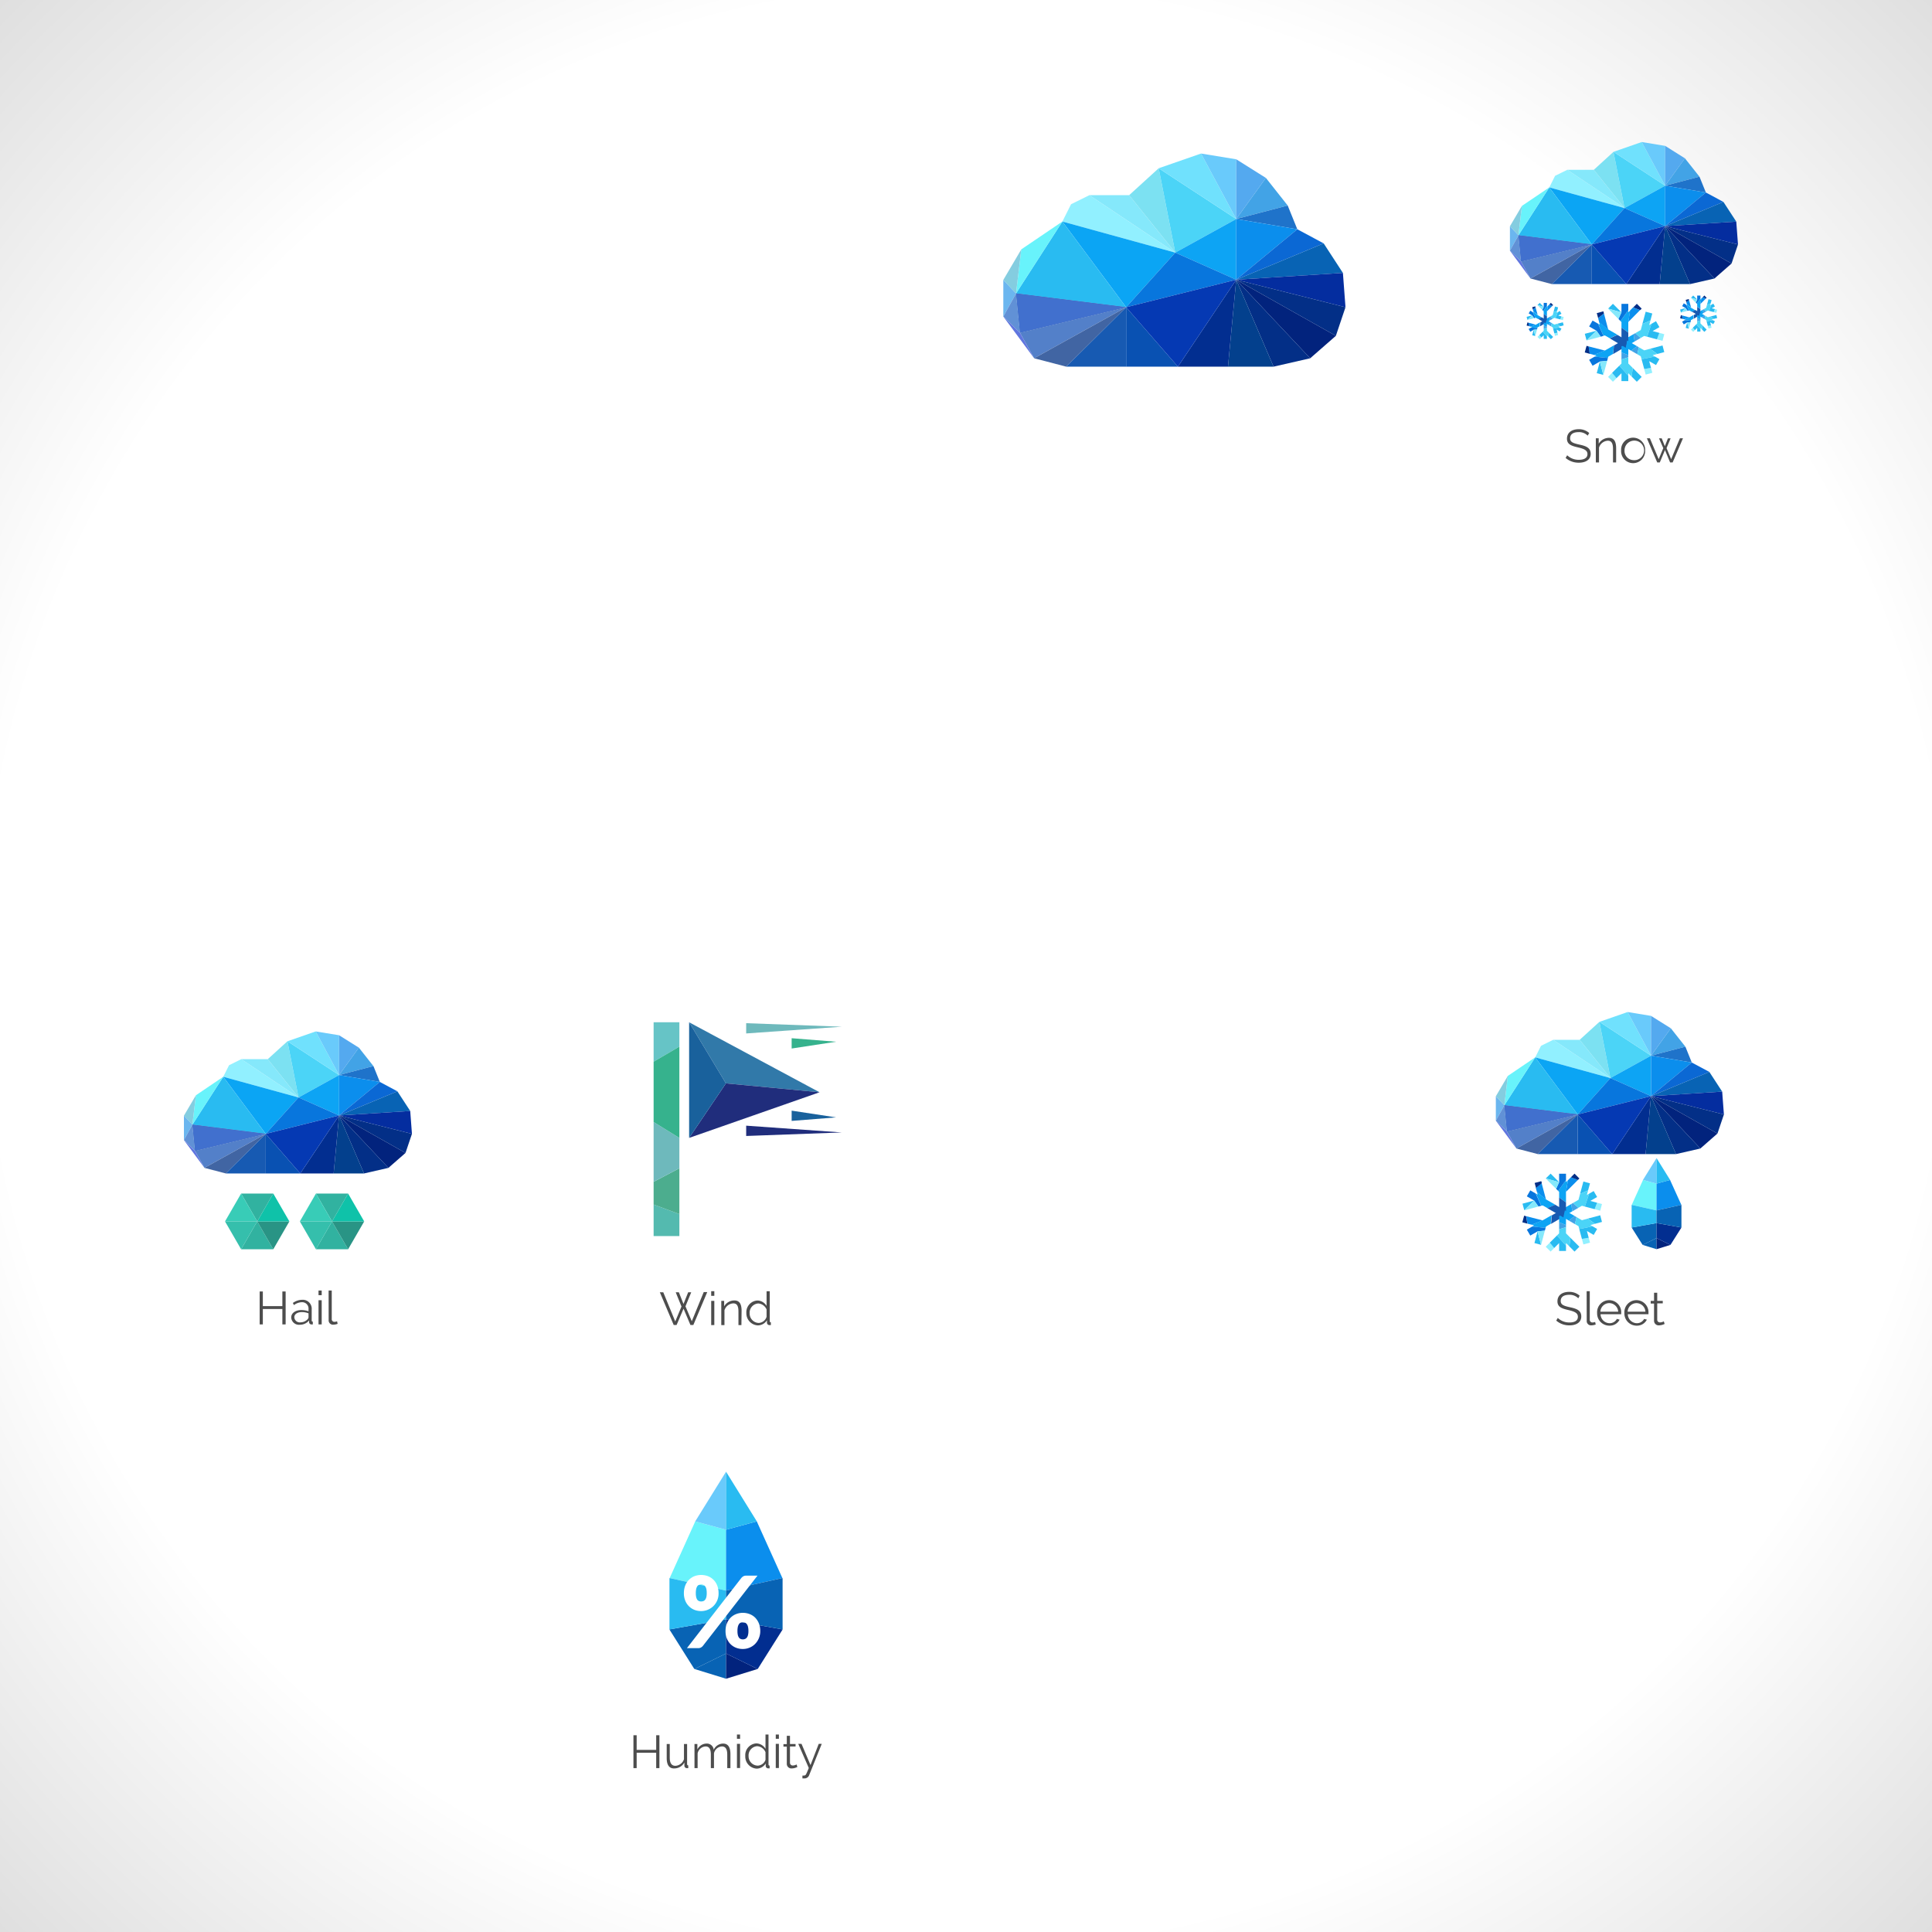 <svg id="Layer_1" data-name="Layer 1" xmlns="http://www.w3.org/2000/svg" xmlns:xlink="http://www.w3.org/1999/xlink" viewBox="0 0 450 450"><rect x="0" y="0" width="450" height="450" fill="#333333" stroke="none"/><defs><style>.cls-1{fill:url(#radial-gradient);}.cls-2{fill:#91f0ff;}.cls-3{fill:#0ba5f4;}.cls-4{fill:#29bbf1;}.cls-5{fill:#68f3fb;}.cls-6{fill:#84cde0;}.cls-7{fill:#6bb6ef;}.cls-8{fill:#2145a2;}.cls-9{fill:#4170ce;}.cls-10{fill:#5380c9;}.cls-11{fill:#4165a3;}.cls-12{fill:#175ab2;}.cls-13{fill:#0951b2;}.cls-14{fill:#6191d6;}.cls-15{fill:#6076df;}.cls-16{fill:#85e8fb;}.cls-17{fill:#7ce1f2;}.cls-18{fill:#4bd4f7;}.cls-19{fill:#70e1fd;}.cls-20{fill:#69cafb;}.cls-21{fill:#54a9ef;}.cls-22{fill:#42a3e6;}.cls-23{fill:#1f73ca;}.cls-24{fill:#0da4f4;}.cls-25{fill:#0b8eed;}.cls-26{fill:#0b68d4;}.cls-27{fill:#0863b4;}.cls-28{fill:#042d9f;}.cls-29{fill:#032f87;}.cls-30{fill:#02237d;}.cls-31{fill:#03408d;}.cls-32{fill:#022e90;}.cls-33{fill:#0876dd;}.cls-34{fill:#0539b3;}.cls-35{fill:#4d4d4d;}.cls-36{fill:#fff;}.cls-37{fill:#54baaf;}.cls-38{fill:#4cad8e;}.cls-39{fill:#66c4c6;}.cls-40{fill:#6eb9bc;}.cls-41{fill:#36b28d;}.cls-42{fill:#3179a9;}.cls-43{fill:#202d7c;}.cls-44{fill:#19619c;}.cls-45{fill:#31b2a0;}.cls-46{fill:#299485;}.cls-47{fill:#0fc2a9;}.cls-48{fill:#38ccb7;}.cls-49{fill:#35bfac;}</style><radialGradient id="radial-gradient" cx="225" cy="225" r="321" gradientUnits="userSpaceOnUse"><stop offset="0.71" stop-color="#fff"/><stop offset="1" stop-color="#dedede"/></radialGradient></defs><rect class="cls-1" width="450" height="450"/><polygon class="cls-2" points="247.45 51.6 249.47 47.57 253.74 45.46 273.74 58.84 247.45 51.6"/><polygon class="cls-3" points="247.45 51.6 262.3 71.56 273.74 58.84 247.45 51.6"/><polygon class="cls-4" points="247.45 51.6 262.3 71.56 236.65 68.35 247.45 51.6"/><polygon class="cls-5" points="247.45 51.6 237.88 58.08 236.65 68.35 247.45 51.6"/><polygon class="cls-6" points="233.69 65.2 237.88 58.08 236.65 68.35 233.69 65.2"/><polygon class="cls-7" points="233.69 65.2 233.69 73.73 236.65 68.35 233.69 65.2"/><polygon class="cls-8" points="237.57 77.51 262.3 71.56 236.65 68.35 237.57 77.51"/><polygon class="cls-9" points="237.57 77.51 262.3 71.56 236.65 68.35 237.57 77.51"/><polygon class="cls-10" points="237.57 77.51 262.3 71.56 240.87 83.45 237.57 77.51"/><polygon class="cls-11" points="248.34 85.4 262.3 71.56 240.87 83.45 248.34 85.4"/><polygon class="cls-12" points="248.34 85.4 262.3 71.56 262.3 85.4 248.34 85.4"/><polygon class="cls-13" points="274.36 85.4 262.3 71.56 262.3 85.4 274.36 85.4"/><polygon class="cls-14" points="237.57 77.51 233.69 73.73 236.65 68.35 237.57 77.51"/><polygon class="cls-15" points="237.57 77.51 233.69 73.73 240.87 83.45 237.57 77.51"/><polygon class="cls-16" points="263 45.46 253.74 45.46 273.74 58.84 263 45.46"/><polygon class="cls-17" points="263 45.46 269.88 39.19 273.74 58.84 263 45.46"/><polygon class="cls-18" points="287.94 51.01 269.88 39.19 273.74 58.84 287.94 51.01"/><polygon class="cls-19" points="287.94 51.01 269.88 39.19 279.75 35.76 287.94 51.01"/><polygon class="cls-20" points="287.94 51.01 287.94 37.1 279.75 35.76 287.94 51.01"/><polygon class="cls-21" points="287.94 51.01 287.94 37.1 294.85 41.44 287.94 51.01"/><polygon class="cls-22" points="287.94 51.01 299.93 47.87 294.85 41.44 287.94 51.01"/><polygon class="cls-23" points="287.94 51.01 299.93 47.87 302.17 53.4 287.94 51.01"/><polygon class="cls-24" points="287.94 51.01 287.94 65.15 273.74 58.84 287.94 51.01"/><polygon class="cls-25" points="287.94 51.01 287.94 65.15 302.17 53.4 287.94 51.01"/><polygon class="cls-26" points="308.31 56.69 287.94 65.15 302.17 53.4 308.31 56.69"/><polygon class="cls-27" points="308.31 56.69 287.94 65.15 312.79 63.57 308.31 56.69"/><polygon class="cls-28" points="313.39 71.56 287.94 65.15 312.79 63.57 313.39 71.56"/><polygon class="cls-29" points="313.39 71.56 287.94 65.15 311.15 78.22 313.39 71.56"/><polygon class="cls-30" points="305.17 83.45 287.94 65.15 311.15 78.22 305.17 83.45"/><polygon class="cls-29" points="305.17 83.45 287.94 65.15 296.64 85.4 305.17 83.45"/><polygon class="cls-31" points="286.02 85.4 287.94 65.15 296.64 85.4 286.02 85.4"/><polygon class="cls-32" points="286.02 85.4 287.94 65.15 274.36 85.4 286.02 85.4"/><polygon class="cls-33" points="262.3 71.56 287.94 65.15 273.74 58.84 262.3 71.56"/><polygon class="cls-34" points="262.3 71.56 287.94 65.15 274.36 85.4 262.3 71.56"/><polygon class="cls-2" points="360.86 43.65 362.21 40.95 365.06 39.55 378.38 48.47 360.86 43.65"/><polygon class="cls-3" points="360.86 43.65 370.76 56.94 378.38 48.47 360.86 43.65"/><polygon class="cls-4" points="360.86 43.65 370.76 56.94 353.67 54.81 360.86 43.65"/><polygon class="cls-5" points="360.86 43.65 354.48 47.96 353.67 54.81 360.86 43.65"/><polygon class="cls-6" points="351.69 52.7 354.48 47.96 353.67 54.81 351.69 52.7"/><polygon class="cls-7" points="351.69 52.7 351.69 58.39 353.67 54.81 351.69 52.7"/><polygon class="cls-8" points="354.28 60.91 370.76 56.94 353.67 54.81 354.28 60.91"/><polygon class="cls-9" points="354.28 60.91 370.76 56.94 353.67 54.81 354.28 60.91"/><polygon class="cls-10" points="354.28 60.91 370.76 56.94 356.48 64.87 354.28 60.91"/><polygon class="cls-11" points="361.46 66.17 370.76 56.94 356.48 64.87 361.46 66.17"/><polygon class="cls-12" points="361.46 66.17 370.76 56.94 370.76 66.17 361.46 66.17"/><polygon class="cls-13" points="378.8 66.17 370.76 56.94 370.76 66.17 378.8 66.17"/><polygon class="cls-14" points="354.28 60.91 351.69 58.39 353.67 54.81 354.28 60.91"/><polygon class="cls-15" points="354.28 60.91 351.69 58.39 356.48 64.87 354.28 60.91"/><polygon class="cls-16" points="371.23 39.55 365.06 39.55 378.38 48.47 371.23 39.55"/><polygon class="cls-17" points="371.23 39.55 375.81 35.37 378.38 48.47 371.23 39.55"/><polygon class="cls-18" points="387.85 43.25 375.81 35.37 378.38 48.47 387.85 43.25"/><polygon class="cls-19" points="387.85 43.25 375.81 35.37 382.39 33.08 387.85 43.25"/><polygon class="cls-20" points="387.85 43.25 387.85 33.98 382.39 33.08 387.85 43.25"/><polygon class="cls-21" points="387.85 43.25 387.85 33.98 392.45 36.87 387.85 43.25"/><polygon class="cls-22" points="387.85 43.25 395.84 41.15 392.45 36.87 387.85 43.25"/><polygon class="cls-23" points="387.85 43.25 395.84 41.15 397.33 44.84 387.85 43.25"/><polygon class="cls-24" points="387.85 43.25 387.85 52.67 378.38 48.47 387.85 43.25"/><polygon class="cls-25" points="387.85 43.25 387.85 52.67 397.33 44.84 387.85 43.25"/><polygon class="cls-26" points="401.42 47.03 387.85 52.67 397.33 44.84 401.42 47.03"/><polygon class="cls-27" points="401.42 47.03 387.85 52.67 404.41 51.62 401.42 47.03"/><polygon class="cls-28" points="404.81 56.94 387.85 52.67 404.41 51.62 404.81 56.94"/><polygon class="cls-29" points="404.81 56.94 387.85 52.67 403.31 61.38 404.81 56.94"/><polygon class="cls-30" points="399.33 64.87 387.85 52.67 403.31 61.38 399.33 64.87"/><polygon class="cls-29" points="399.33 64.87 387.85 52.67 393.65 66.17 399.33 64.87"/><polygon class="cls-31" points="386.57 66.17 387.85 52.67 393.65 66.17 386.57 66.17"/><polygon class="cls-32" points="386.57 66.17 387.85 52.67 378.8 66.17 386.57 66.17"/><polygon class="cls-33" points="370.76 56.94 387.85 52.67 378.38 48.47 370.76 56.94"/><polygon class="cls-34" points="370.76 56.94 387.85 52.67 378.8 66.17 370.76 56.94"/><polygon class="cls-22" points="382.14 78.72 380.91 77.59 380.48 77.83 380.73 79.54 382.14 78.72"/><polygon class="cls-4" points="384.85 73.02 383.31 72.6 382.54 75.47 384.41 74.66 384.85 73.02"/><polygon class="cls-2" points="387.23 79.39 387.64 77.84 386.5 77.54 385.93 79.04 387.23 79.39"/><polygon class="cls-18" points="382.97 78.25 383.65 78.43 384.65 75.43 384.13 75.73 384.41 74.66 382.54 75.47 382.17 76.86 380.91 77.59 382.14 78.72 382.97 78.25"/><polygon class="cls-4" points="385.93 79.04 386.5 77.54 384.93 77.11 386.51 76.2 385.71 74.81 384.65 75.43 383.65 78.43 385.93 79.04"/><polygon class="cls-24" points="380.73 79.54 380.48 77.83 378.15 79.18 379.46 80.27 380.73 79.54"/><path class="cls-25" d="M370,80.68c.11.59.2,1.24.27,1.73l1,.25,2.57-1Z"/><path class="cls-29" d="M369.54,80.55l-.42,1.54,1.16.32c-.07-.49-.16-1.14-.27-1.73Z"/><path class="cls-24" d="M371.23,82.66l.61.16-.44.25,3.11.33.09-.32,1.13-.66c0-.54.13-1.25.2-2l-2.13,1.23Z"/><path class="cls-12" d="M379.46,80.27l-1.31-1.09-2.22,1.28c-.07.71-.15,1.42-.2,2Z"/><polygon class="cls-4" points="371.91 86.92 373.44 87.33 372.64 84.21 371.91 86.92"/><polygon class="cls-33" points="370.14 83.81 370.94 85.19 372.64 84.21 374.34 84.04 374.51 83.39 371.4 83.08 370.14 83.81"/><polygon class="cls-16" points="373.44 87.33 373.46 87.34 374.34 84.04 372.64 84.21 373.44 87.33"/><polygon class="cls-22" points="377.67 83.72 379.26 83.21 379.26 82.72 377.67 82.08 377.67 83.72"/><polygon class="cls-4" points="381.25 88.92 382.38 87.79 380.29 85.69 380.05 87.72 381.25 88.92"/><polygon class="cls-2" points="374.55 87.79 375.68 88.92 376.51 88.08 375.49 86.84 374.55 87.79"/><polygon class="cls-18" points="377.67 84.67 377.17 85.17 379.26 87.54 379.26 86.93 380.05 87.72 380.29 85.69 379.26 84.67 379.26 83.21 377.67 83.72 377.67 84.67"/><polygon class="cls-4" points="375.49 86.84 376.51 88.08 377.67 86.93 377.67 88.76 379.26 88.76 379.26 87.54 377.17 85.17 375.49 86.84"/><polygon class="cls-24" points="377.67 82.08 379.26 82.72 379.26 80.03 377.67 80.62 377.67 82.08"/><path class="cls-25" d="M382,72.23c-.57-.2-1.18-.44-1.64-.62l-.69.69L379.26,75Z"/><path class="cls-29" d="M382.38,71.89l-1.13-1.13-.85.85c.46.18,1.07.42,1.64.62Z"/><path class="cls-24" d="M379.71,72.3l-.45.45v-.51l-1.83,2.53.24.24v1.31l1.59,1.14V75Z"/><path class="cls-12" d="M377.67,80.62l1.59-.59V77.46l-1.59-1.14Z"/><polygon class="cls-4" points="375.68 70.76 374.56 71.88 377.67 72.75 375.68 70.76"/><polygon class="cls-33" points="379.26 70.78 377.67 70.78 377.67 72.75 376.96 74.3 377.43 74.77 379.26 72.24 379.26 70.78"/><polygon class="cls-16" points="374.56 71.88 374.55 71.89 376.96 74.3 377.67 72.75 374.56 71.88"/><polygon class="cls-22" points="381.35 82.51 381.71 80.88 381.29 80.63 379.93 81.69 381.35 82.51"/><polygon class="cls-4" points="387.64 82.01 387.23 80.46 384.37 81.23 386 82.45 387.64 82.01"/><polygon class="cls-2" points="383.31 87.25 384.86 86.83 384.55 85.69 382.97 85.95 383.31 87.25"/><polygon class="cls-18" points="382.17 82.99 382.35 83.67 385.45 83.04 384.93 82.73 386 82.45 384.37 81.23 382.97 81.6 381.71 80.88 381.35 82.51 382.17 82.99"/><polygon class="cls-4" points="382.97 85.95 384.55 85.69 384.13 84.12 385.72 85.03 386.51 83.65 385.45 83.04 382.35 83.67 382.97 85.95"/><polygon class="cls-24" points="379.93 81.69 381.29 80.63 378.95 79.28 378.67 80.96 379.93 81.69"/><path class="cls-25" d="M373.59,73l-1.36,1.09.25,1,2.12,1.74Z"/><path class="cls-29" d="M373.46,72.51l-1.54.42.31,1.15L373.59,73Z"/><path class="cls-24" d="M372.48,75l.16.61-.43-.25,1.27,2.85.32-.08,1.14.65,1.79-.81-2.13-1.23Z"/><path class="cls-12" d="M378.67,81l.28-1.68L376.73,78l-1.79.81Z"/><polygon class="cls-4" points="369.13 77.75 369.54 79.28 371.84 77.03 369.13 77.75"/><polygon class="cls-33" points="370.94 74.66 370.14 76.04 371.84 77.03 372.84 78.42 373.48 78.24 372.21 75.39 370.94 74.66"/><polygon class="cls-16" points="369.54 79.28 369.54 79.3 372.84 78.42 371.84 77.03 369.54 79.28"/><polygon class="cls-22" points="397.4 72.55 396.82 72.02 396.62 72.13 396.74 72.93 397.4 72.55"/><polygon class="cls-4" points="398.66 69.89 397.94 69.69 397.58 71.03 398.45 70.65 398.66 69.89"/><polygon class="cls-2" points="399.77 72.86 399.96 72.14 399.43 71.99 399.16 72.69 399.77 72.86"/><polygon class="cls-18" points="397.78 72.33 398.1 72.41 398.57 71.01 398.32 71.15 398.45 70.65 397.58 71.03 397.41 71.68 396.82 72.02 397.4 72.55 397.78 72.33"/><polygon class="cls-4" points="399.16 72.69 399.43 71.99 398.69 71.8 399.43 71.37 399.06 70.72 398.57 71.01 398.1 72.41 399.16 72.69"/><polygon class="cls-24" points="396.74 72.93 396.62 72.13 395.54 72.76 396.15 73.27 396.74 72.93"/><path class="cls-25" d="M391.74,73.46c.05.28.1.58.13.8l.44.12,1.2-.45Z"/><path class="cls-29" d="M391.52,73.4l-.19.72.54.14c0-.22-.08-.52-.13-.8Z"/><path class="cls-24" d="M392.31,74.38l.29.08-.21.12,1.45.14,0-.14.53-.31c0-.25.06-.58.09-.91l-1,.57Z"/><path class="cls-12" d="M396.15,73.27l-.61-.51-1,.6c0,.33-.07.66-.09.91Z"/><polygon class="cls-4" points="392.63 76.37 393.34 76.56 392.97 75.1 392.63 76.37"/><polygon class="cls-33" points="391.8 74.92 392.18 75.56 392.97 75.1 393.76 75.03 393.84 74.72 392.39 74.58 391.8 74.92"/><polygon class="cls-16" points="393.34 76.56 393.35 76.56 393.76 75.03 392.97 75.1 393.34 76.56"/><polygon class="cls-22" points="395.31 74.87 396.06 74.64 396.06 74.41 395.31 74.11 395.31 74.87"/><polygon class="cls-4" points="396.98 77.3 397.51 76.77 396.53 75.79 396.42 76.74 396.98 77.3"/><polygon class="cls-2" points="393.86 76.77 394.38 77.3 394.77 76.91 394.3 76.33 393.86 76.77"/><polygon class="cls-18" points="395.31 75.32 395.08 75.55 396.06 76.66 396.06 76.37 396.42 76.74 396.53 75.79 396.06 75.32 396.06 74.64 395.31 74.87 395.31 75.32"/><polygon class="cls-4" points="394.3 76.33 394.77 76.91 395.31 76.37 395.31 77.23 396.06 77.23 396.06 76.66 395.08 75.55 394.3 76.33"/><polygon class="cls-24" points="395.31 74.11 396.06 74.41 396.06 73.15 395.31 73.43 395.31 74.11"/><path class="cls-25" d="M397.35,69.52c-.27-.09-.55-.21-.76-.29l-.33.32-.21,1.26Z"/><path class="cls-29" d="M397.51,69.36l-.53-.53-.39.4c.21.08.49.2.76.29Z"/><path class="cls-24" d="M396.26,69.55l-.21.21v-.23l-.85,1.18.11.1v.61l.74.54V70.81Z"/><path class="cls-12" d="M395.31,73.43l.74-.28V72l-.74-.54Z"/><polygon class="cls-4" points="394.38 68.83 393.86 69.36 395.31 69.76 394.38 68.83"/><polygon class="cls-33" points="396.06 68.84 395.31 68.84 395.31 69.76 394.98 70.49 395.2 70.71 396.06 69.53 396.06 68.84"/><polygon class="cls-16" points="393.86 69.36 393.86 69.36 394.98 70.49 395.31 69.76 393.86 69.36"/><polygon class="cls-22" points="397.02 74.31 397.19 73.55 397 73.44 396.37 73.93 397.02 74.31"/><polygon class="cls-4" points="399.96 74.08 399.77 73.36 398.43 73.72 399.19 74.28 399.96 74.08"/><polygon class="cls-2" points="397.94 76.52 398.66 76.33 398.52 75.79 397.78 75.92 397.94 76.52"/><polygon class="cls-18" points="397.41 74.53 397.5 74.85 398.94 74.56 398.69 74.42 399.19 74.28 398.43 73.72 397.78 73.89 397.19 73.55 397.02 74.31 397.41 74.53"/><polygon class="cls-4" points="397.78 75.92 398.52 75.79 398.32 75.06 399.06 75.49 399.44 74.84 398.94 74.56 397.5 74.85 397.78 75.92"/><polygon class="cls-24" points="396.37 73.93 397 73.44 395.91 72.81 395.78 73.59 396.37 73.93"/><path class="cls-25" d="M393.41,69.87l-.63.52.11.44,1,.81Z"/><path class="cls-29" d="M393.35,69.65l-.72.19.15.55.63-.52Z"/><path class="cls-24" d="M392.89,70.83l.08.28-.2-.12.59,1.33.15,0,.53.31.83-.38-1-.57Z"/><path class="cls-12" d="M395.78,73.59l.13-.78-1-.6-.83.38Z"/><polygon class="cls-4" points="391.33 72.1 391.52 72.81 392.6 71.76 391.33 72.1"/><polygon class="cls-33" points="392.18 70.65 391.81 71.3 392.6 71.76 393.06 72.4 393.36 72.32 392.77 70.99 392.18 70.65"/><polygon class="cls-16" points="391.52 72.81 391.52 72.81 393.06 72.4 392.6 71.76 391.52 72.81"/><polygon class="cls-22" points="361.65 74.25 361.07 73.72 360.88 73.84 360.99 74.63 361.65 74.25"/><polygon class="cls-4" points="362.91 71.59 362.19 71.4 361.83 72.73 362.71 72.36 362.91 71.59"/><polygon class="cls-2" points="364.02 74.56 364.21 73.84 363.68 73.7 363.42 74.4 364.02 74.56"/><polygon class="cls-18" points="362.03 74.03 362.35 74.12 362.82 72.72 362.57 72.86 362.71 72.36 361.83 72.73 361.66 73.39 361.07 73.72 361.65 74.25 362.03 74.03"/><polygon class="cls-4" points="363.42 74.4 363.68 73.7 362.94 73.5 363.69 73.08 363.31 72.43 362.82 72.72 362.35 74.12 363.42 74.4"/><polygon class="cls-24" points="360.99 74.63 360.88 73.84 359.79 74.47 360.4 74.97 360.99 74.63"/><path class="cls-25" d="M356,75.16c0,.28.09.59.12.81l.44.12,1.2-.45Z"/><path class="cls-29" d="M355.77,75.1l-.19.72.54.15c0-.22-.08-.53-.12-.81Z"/><path class="cls-24" d="M356.56,76.09l.29.07-.21.12,1.45.15,0-.15.53-.3c0-.26.06-.59.09-.92l-1,.58Z"/><path class="cls-12" d="M360.4,75l-.61-.5-1,.59c0,.33-.06.66-.09.92Z"/><polygon class="cls-4" points="356.88 78.08 357.59 78.27 357.22 76.81 356.88 78.08"/><polygon class="cls-33" points="356.05 76.62 356.43 77.27 357.22 76.81 358.01 76.73 358.09 76.43 356.64 76.28 356.05 76.62"/><polygon class="cls-16" points="357.59 78.27 357.6 78.27 358.01 76.73 357.22 76.81 357.59 78.27"/><polygon class="cls-22" points="359.56 76.58 360.31 76.35 360.31 76.12 359.56 75.82 359.56 76.58"/><polygon class="cls-4" points="361.23 79 361.76 78.48 360.78 77.5 360.67 78.44 361.23 79"/><polygon class="cls-2" points="358.11 78.48 358.63 79 359.02 78.61 358.55 78.04 358.11 78.48"/><polygon class="cls-18" points="359.56 77.03 359.33 77.26 360.31 78.36 360.31 78.08 360.67 78.44 360.78 77.5 360.31 77.03 360.31 76.35 359.56 76.58 359.56 77.03"/><polygon class="cls-4" points="358.55 78.04 359.02 78.61 359.56 78.08 359.56 78.93 360.31 78.93 360.31 78.36 359.33 77.26 358.55 78.04"/><polygon class="cls-24" points="359.56 75.82 360.31 76.12 360.31 74.86 359.56 75.14 359.56 75.82"/><path class="cls-25" d="M361.6,71.23l-.76-.29-.32.32-.21,1.26Z"/><path class="cls-29" d="M361.76,71.07l-.53-.53-.39.4.76.29Z"/><path class="cls-24" d="M360.52,71.26l-.21.21v-.24l-.86,1.18.11.11v.61l.75.54V72.52Z"/><path class="cls-12" d="M359.56,75.14l.75-.28V73.67l-.75-.54Z"/><polygon class="cls-4" points="358.63 70.54 358.11 71.06 359.56 71.47 358.63 70.54"/><polygon class="cls-33" points="360.31 70.55 359.56 70.55 359.56 71.47 359.23 72.19 359.45 72.41 360.31 71.23 360.31 70.55"/><polygon class="cls-16" points="358.11 71.06 358.11 71.07 359.23 72.19 359.56 71.47 358.11 71.06"/><polygon class="cls-22" points="361.28 76.02 361.45 75.26 361.25 75.14 360.62 75.64 361.28 76.02"/><polygon class="cls-4" points="364.21 75.78 364.02 75.06 362.69 75.42 363.45 75.99 364.21 75.78"/><polygon class="cls-2" points="362.19 78.23 362.91 78.03 362.77 77.5 362.03 77.62 362.19 78.23"/><polygon class="cls-18" points="361.66 76.24 361.75 76.56 363.19 76.26 362.95 76.12 363.45 75.99 362.69 75.42 362.03 75.6 361.45 75.26 361.28 76.02 361.66 76.24"/><polygon class="cls-4" points="362.03 77.62 362.77 77.5 362.57 76.77 363.31 77.19 363.69 76.55 363.19 76.26 361.75 76.56 362.03 77.62"/><polygon class="cls-24" points="360.62 75.64 361.25 75.14 360.16 74.51 360.03 75.3 360.62 75.64"/><path class="cls-25" d="M357.66,71.58l-.63.51.12.44,1,.81Z"/><path class="cls-29" d="M357.6,71.36l-.72.19.15.54.63-.51Z"/><path class="cls-24" d="M357.15,72.53l.07.29-.2-.12.59,1.33.15,0,.53.3.83-.37-1-.58Z"/><path class="cls-12" d="M360,75.3l.13-.79-1-.59-.83.37Z"/><polygon class="cls-4" points="355.58 73.8 355.77 74.52 356.85 73.46 355.58 73.8"/><polygon class="cls-33" points="356.43 72.36 356.06 73 356.85 73.46 357.31 74.11 357.61 74.03 357.02 72.7 356.43 72.36"/><polygon class="cls-16" points="355.77 74.52 355.77 74.52 357.31 74.11 356.85 73.46 355.77 74.52"/><path class="cls-35" d="M369.8,101.47a2.81,2.81,0,0,0-2.09-.82c-1.36,0-2,.55-2,1.43s.66,1.14,2.14,1.47c1.63.34,2.65.78,2.65,2.15s-1.16,2.07-2.76,2.07a4.59,4.59,0,0,1-3.08-1.11l.37-.62a3.82,3.82,0,0,0,2.72,1.06c1.22,0,2-.44,2-1.33s-.79-1.24-2.32-1.59-2.45-.75-2.45-2c0-1.43,1.13-2.21,2.74-2.21a3.58,3.58,0,0,1,2.44.89Z"/><path class="cls-35" d="M376.43,107.71h-.73v-3.15c0-1.33-.38-1.91-1.2-1.91a2.27,2.27,0,0,0-2.06,1.61v3.45h-.74v-5.63h.67v1.27a2.78,2.78,0,0,1,2.39-1.37c1.26,0,1.67,1,1.67,2.43Z"/><path class="cls-35" d="M377.59,104.91a2.8,2.8,0,1,1,5.59,0,2.8,2.8,0,1,1-5.59,0Zm2.79,2.26a2.28,2.28,0,1,0-2-2.25A2.15,2.15,0,0,0,380.38,107.17Z"/><path class="cls-35" d="M391.29,102.08H392l-2.41,5.63H389l-1.2-2.88-1.2,2.88H386l-2.41-5.63h.7l2.05,4.87,1.07-2.57-1-2.29h.63l.73,1.84.73-1.84h.62l-.95,2.29,1.07,2.57Z"/><polygon class="cls-5" points="385.84 275.69 382.68 274.83 382.59 275.06 380.06 280.64 385.84 281.93 385.84 275.69"/><polygon class="cls-27" points="385.84 290.96 385.84 288.37 382.6 289.96 385.84 290.96"/><polygon class="cls-20" points="385.84 269.74 382.68 274.83 385.84 275.69 385.84 269.74"/><polygon class="cls-27" points="380.04 285.91 380.04 285.92 382.59 289.95 382.6 289.96 385.84 288.37 385.84 284.88 380.04 285.91"/><polygon class="cls-4" points="385.84 281.93 380.06 280.64 380.04 280.69 380.04 285.91 385.84 284.88 385.84 281.93"/><polygon class="cls-25" points="385.84 275.69 389 274.83 389.09 275.06 391.62 280.64 385.84 281.93 385.84 275.69"/><polygon class="cls-30" points="385.84 290.96 385.84 288.37 389.08 289.96 385.84 290.96"/><polygon class="cls-4" points="385.84 269.74 389 274.83 385.84 275.69 385.84 269.74"/><polygon class="cls-32" points="391.64 285.91 391.64 285.92 389.09 289.95 389.08 289.96 385.84 288.37 385.84 284.88 391.64 285.91"/><polygon class="cls-27" points="385.84 281.93 391.62 280.64 391.64 280.69 391.64 285.91 385.84 284.88 385.84 281.93"/><polygon class="cls-2" points="357.58 246.28 358.93 243.59 361.77 242.19 375.1 251.1 357.58 246.28"/><polygon class="cls-3" points="357.58 246.28 367.48 259.58 375.1 251.1 357.58 246.28"/><polygon class="cls-4" points="357.58 246.28 367.48 259.58 350.39 257.44 357.58 246.28"/><polygon class="cls-5" points="357.58 246.28 351.2 250.6 350.39 257.44 357.58 246.28"/><polygon class="cls-6" points="348.41 255.34 351.2 250.6 350.39 257.44 348.41 255.34"/><polygon class="cls-7" points="348.41 255.34 348.41 261.03 350.39 257.44 348.41 255.34"/><polygon class="cls-8" points="351 263.55 367.48 259.58 350.39 257.44 351 263.55"/><polygon class="cls-9" points="351 263.55 367.48 259.58 350.39 257.44 351 263.55"/><polygon class="cls-10" points="351 263.55 367.48 259.58 353.2 267.51 351 263.55"/><polygon class="cls-11" points="358.18 268.81 367.48 259.58 353.2 267.51 358.18 268.81"/><polygon class="cls-12" points="358.18 268.81 367.48 259.58 367.48 268.81 358.18 268.81"/><polygon class="cls-13" points="375.52 268.81 367.48 259.58 367.48 268.81 375.52 268.81"/><polygon class="cls-14" points="351 263.55 348.41 261.03 350.39 257.44 351 263.55"/><polygon class="cls-15" points="351 263.55 348.41 261.03 353.2 267.51 351 263.55"/><polygon class="cls-16" points="367.94 242.19 361.77 242.19 375.1 251.1 367.94 242.19"/><polygon class="cls-17" points="367.94 242.19 372.53 238.01 375.1 251.1 367.94 242.19"/><polygon class="cls-18" points="384.56 245.88 372.53 238.01 375.1 251.1 384.56 245.88"/><polygon class="cls-19" points="384.56 245.88 372.53 238.01 379.11 235.72 384.56 245.88"/><polygon class="cls-20" points="384.56 245.88 384.56 236.62 379.11 235.72 384.56 245.88"/><polygon class="cls-21" points="384.56 245.88 384.56 236.62 389.17 239.51 384.56 245.88"/><polygon class="cls-22" points="384.56 245.88 392.56 243.79 389.17 239.51 384.56 245.88"/><polygon class="cls-23" points="384.56 245.88 392.56 243.79 394.05 247.48 384.56 245.88"/><polygon class="cls-24" points="384.56 245.88 384.56 255.31 375.1 251.1 384.56 245.88"/><polygon class="cls-25" points="384.56 245.88 384.56 255.31 394.05 247.48 384.56 245.88"/><polygon class="cls-26" points="398.14 249.67 384.56 255.31 394.05 247.48 398.14 249.67"/><polygon class="cls-27" points="398.14 249.67 384.56 255.31 401.13 254.26 398.14 249.67"/><polygon class="cls-28" points="401.53 259.58 384.56 255.31 401.13 254.26 401.53 259.58"/><polygon class="cls-29" points="401.53 259.58 384.56 255.31 400.03 264.02 401.53 259.58"/><polygon class="cls-30" points="396.05 267.51 384.56 255.31 400.03 264.02 396.05 267.51"/><polygon class="cls-29" points="396.05 267.51 384.56 255.31 390.37 268.81 396.05 267.51"/><polygon class="cls-31" points="383.29 268.81 384.56 255.31 390.37 268.81 383.29 268.81"/><polygon class="cls-32" points="383.29 268.81 384.56 255.31 375.52 268.81 383.29 268.81"/><polygon class="cls-33" points="367.48 259.58 384.56 255.31 375.1 251.1 367.48 259.58"/><polygon class="cls-34" points="367.48 259.58 384.56 255.31 375.52 268.81 367.48 259.58"/><path class="cls-35" d="M367.62,302.4a2.84,2.84,0,0,0-2.1-.82c-1.36,0-2,.55-2,1.43s.66,1.14,2.14,1.47c1.63.34,2.65.77,2.65,2.15s-1.16,2.07-2.75,2.07a4.57,4.57,0,0,1-3.08-1.11l.36-.62a3.84,3.84,0,0,0,2.73,1.06c1.22,0,1.95-.44,1.95-1.33s-.79-1.24-2.32-1.59-2.44-.75-2.44-2c0-1.43,1.12-2.21,2.73-2.21a3.56,3.56,0,0,1,2.44.89Z"/><path class="cls-35" d="M369.56,300.75h.73v6.61a.61.61,0,0,0,.66.67,1.68,1.68,0,0,0,.59-.12l.13.6a3.6,3.6,0,0,1-1,.19,1,1,0,0,1-1.09-1.09Z"/><path class="cls-35" d="M372,305.81a2.81,2.81,0,1,1,5.61,0,2.11,2.11,0,0,1,0,.3h-4.81a2.14,2.14,0,0,0,2.07,2.09,1.89,1.89,0,0,0,1.73-1l.64.17a2.57,2.57,0,0,1-2.39,1.4A2.85,2.85,0,0,1,372,305.81Zm4.91-.29a2.12,2.12,0,0,0-2.09-2,2.08,2.08,0,0,0-2.06,2Z"/><path class="cls-35" d="M378.35,305.81a2.81,2.81,0,1,1,5.61,0,2.11,2.11,0,0,1,0,.3h-4.81a2.14,2.14,0,0,0,2.07,2.09,1.89,1.89,0,0,0,1.73-1l.64.17a2.57,2.57,0,0,1-2.39,1.4A2.85,2.85,0,0,1,378.35,305.81Zm4.9-.29a2.11,2.11,0,0,0-2.08-2,2.08,2.08,0,0,0-2.06,2Z"/><path class="cls-35" d="M387.72,308.37a3.13,3.13,0,0,1-1.27.33,1.07,1.07,0,0,1-1.19-1.08v-4h-.78V303h.78v-1.9H386V303h1.29v.58H386v3.83a.62.62,0,0,0,.68.6,1.69,1.69,0,0,0,.85-.25Z"/><polygon class="cls-22" points="367.63 281.33 366.4 280.19 365.97 280.44 366.22 282.14 367.63 281.33"/><polygon class="cls-4" points="370.34 275.62 368.8 275.2 368.03 278.07 369.9 277.26 370.34 275.62"/><polygon class="cls-2" points="372.72 281.99 373.13 280.44 371.99 280.14 371.42 281.64 372.72 281.99"/><polygon class="cls-18" points="368.46 280.85 369.14 281.03 370.14 278.03 369.61 278.33 369.9 277.26 368.03 278.07 367.66 279.46 366.4 280.19 367.63 281.33 368.46 280.85"/><polygon class="cls-4" points="371.42 281.64 371.99 280.14 370.41 279.72 372 278.8 371.2 277.42 370.14 278.03 369.14 281.03 371.42 281.64"/><polygon class="cls-24" points="366.22 282.14 365.97 280.44 363.63 281.79 364.95 282.87 366.22 282.14"/><path class="cls-25" d="M355.5,283.28c.11.6.2,1.25.27,1.73l1,.25,2.57-1Z"/><path class="cls-29" d="M355,283.15l-.42,1.55,1.16.31c-.07-.48-.16-1.13-.27-1.73Z"/><path class="cls-24" d="M356.72,285.26l.61.17-.44.25L360,286l.09-.32,1.13-.65c0-.55.12-1.26.2-2l-2.13,1.22Z"/><path class="cls-12" d="M365,282.87l-1.32-1.08-2.21,1.28c-.08.7-.15,1.41-.2,2Z"/><polygon class="cls-4" points="357.4 289.53 358.93 289.94 358.13 286.81 357.4 289.53"/><polygon class="cls-33" points="355.63 286.41 356.43 287.79 358.13 286.81 359.83 286.64 360 286 356.89 285.68 355.63 286.41"/><polygon class="cls-16" points="358.93 289.94 358.95 289.94 359.83 286.64 358.13 286.81 358.93 289.94"/><polygon class="cls-22" points="363.15 286.32 364.75 285.82 364.75 285.33 363.15 284.69 363.15 286.32"/><polygon class="cls-4" points="366.74 291.52 367.87 290.39 365.77 288.3 365.54 290.32 366.74 291.52"/><polygon class="cls-2" points="360.03 290.39 361.17 291.52 362 290.69 360.98 289.44 360.03 290.39"/><polygon class="cls-18" points="363.15 287.27 362.65 287.77 364.75 290.14 364.75 289.53 365.54 290.32 365.77 288.3 364.75 287.27 364.75 285.82 363.15 286.32 363.15 287.27"/><polygon class="cls-4" points="360.98 289.44 362 290.69 363.15 289.53 363.15 291.37 364.75 291.37 364.75 290.14 362.65 287.77 360.98 289.44"/><polygon class="cls-24" points="363.15 284.69 364.75 285.33 364.75 282.63 363.15 283.23 363.15 284.69"/><path class="cls-25" d="M367.52,274.84l-1.63-.63-.69.69-.45,2.71Z"/><path class="cls-29" d="M367.87,274.49l-1.13-1.13-.85.85,1.63.63Z"/><path class="cls-24" d="M365.2,274.9l-.45.45v-.51l-1.83,2.54.23.23v1.31c.45.31,1,.73,1.6,1.15v-2.46Z"/><path class="cls-12" d="M363.15,283.22l1.6-.59v-2.56c-.57-.42-1.15-.84-1.6-1.15Z"/><polygon class="cls-4" points="361.17 273.36 360.05 274.48 363.15 275.35 361.17 273.36"/><polygon class="cls-33" points="364.75 273.38 363.15 273.38 363.15 275.35 362.45 276.9 362.92 277.38 364.75 274.85 364.75 273.38"/><polygon class="cls-16" points="360.05 274.48 360.03 274.49 362.45 276.9 363.15 275.35 360.05 274.48"/><polygon class="cls-22" points="366.83 285.12 367.2 283.48 366.77 283.23 365.42 284.3 366.83 285.12"/><polygon class="cls-4" points="373.13 284.61 372.72 283.06 369.85 283.83 371.49 285.05 373.13 284.61"/><polygon class="cls-2" points="368.8 289.85 370.35 289.44 370.04 288.3 368.45 288.56 368.8 289.85"/><polygon class="cls-18" points="367.66 285.59 367.84 286.27 370.94 285.64 370.42 285.34 371.49 285.05 369.85 283.83 368.46 284.21 367.2 283.48 366.83 285.12 367.66 285.59"/><polygon class="cls-4" points="368.45 288.56 370.04 288.3 369.62 286.72 371.2 287.64 372 286.25 370.94 285.64 367.84 286.27 368.45 288.56"/><polygon class="cls-24" points="365.42 284.3 366.77 283.23 364.44 281.89 364.15 283.57 365.42 284.3"/><path class="cls-25" d="M359.08,275.59c-.47.39-1,.8-1.37,1.1l.26.94,2.12,1.75Z"/><path class="cls-29" d="M359,275.12l-1.55.41.31,1.16c.39-.3.9-.71,1.37-1.1Z"/><path class="cls-24" d="M358,277.63l.16.62-.43-.26,1.27,2.86.32-.09,1.13.65,1.8-.81-2.13-1.22Z"/><path class="cls-12" d="M364.15,283.57l.29-1.68-2.22-1.29-1.8.81Z"/><polygon class="cls-4" points="354.62 280.36 355.03 281.89 357.33 279.63 354.62 280.36"/><polygon class="cls-33" points="356.43 277.26 355.63 278.65 357.33 279.63 358.33 281.02 358.97 280.85 357.69 277.99 356.43 277.26"/><polygon class="cls-16" points="355.03 281.89 355.03 281.9 358.33 281.02 357.33 279.63 355.03 281.89"/><polygon class="cls-5" points="169.11 356.3 161.93 354.36 161.71 354.87 155.98 367.56 169.11 370.48 169.11 356.3"/><polygon class="cls-27" points="169.11 391.01 169.11 385.13 161.75 388.74 169.11 391.01"/><polygon class="cls-20" points="169.11 342.79 161.93 354.36 169.11 356.3 169.11 342.79"/><polygon class="cls-27" points="155.93 379.52 155.93 379.55 161.71 388.72 161.75 388.74 169.11 385.13 169.11 377.18 155.93 379.52"/><polygon class="cls-4" points="169.11 370.48 155.98 367.56 155.93 367.67 155.93 379.52 169.11 377.18 169.11 370.48"/><polygon class="cls-25" points="169.11 356.3 176.28 354.36 176.5 354.87 182.23 367.56 169.11 370.48 169.11 356.3"/><polygon class="cls-30" points="169.11 391.01 169.11 385.13 176.46 388.74 169.11 391.01"/><polygon class="cls-4" points="169.11 342.79 176.28 354.36 169.11 356.3 169.11 342.79"/><polygon class="cls-32" points="182.28 379.52 182.28 379.55 176.5 388.72 176.46 388.74 169.11 385.13 169.11 377.18 182.28 379.52"/><polygon class="cls-27" points="169.11 370.48 182.23 367.56 182.28 367.67 182.28 379.52 169.11 377.18 169.11 370.48"/><path class="cls-35" d="M153.59,404.17v7.66h-.75v-3.58h-4.55v3.58h-.75v-7.66h.75v3.41h4.55v-3.41Z"/><path class="cls-35" d="M155.29,409.51v-3.3H156v3.17c0,1.29.43,1.91,1.31,1.91a2.22,2.22,0,0,0,2-1.54v-3.54h.73v4.67c0,.21.09.31.27.31v.64a1.37,1.37,0,0,1-.3,0,.56.56,0,0,1-.6-.53v-.78a2.71,2.71,0,0,1-2.38,1.38C155.9,411.94,155.29,411.11,155.29,409.51Z"/><path class="cls-35" d="M170.13,411.83h-.74v-3.14c0-1.31-.41-1.91-1.24-1.91a2,2,0,0,0-1.85,1.62v3.43h-.73v-3.14c0-1.33-.4-1.91-1.23-1.91a2,2,0,0,0-1.85,1.61v3.44h-.73v-5.62h.67v1.27a2.42,2.42,0,0,1,2.15-1.37,1.59,1.59,0,0,1,1.66,1.45,2.43,2.43,0,0,1,2.18-1.45c1.25,0,1.71,1,1.71,2.43Z"/><path class="cls-35" d="M171.65,405V404h.73V405Zm0,6.8v-5.62h.73v5.62Z"/><path class="cls-35" d="M173.59,409a2.74,2.74,0,0,1,2.57-2.93,2.54,2.54,0,0,1,2.14,1.27V404H179v6.93c0,.21.07.31.26.31v.64a1.24,1.24,0,0,1-.3,0,.57.57,0,0,1-.61-.53v-.6a2.52,2.52,0,0,1-2.1,1.2A2.82,2.82,0,0,1,173.59,409Zm4.71.86v-1.74a2.27,2.27,0,0,0-1.94-1.4,2.15,2.15,0,0,0-2,2.28,2.18,2.18,0,0,0,2.09,2.25A2,2,0,0,0,178.3,409.9Z"/><path class="cls-35" d="M180.69,405V404h.73V405Zm0,6.8v-5.62h.73v5.62Z"/><path class="cls-35" d="M185.72,411.56a2.94,2.94,0,0,1-1.27.34,1.07,1.07,0,0,1-1.19-1.08v-4h-.78v-.58h.78V404.3H184v1.91h1.3v.58H184v3.82a.64.64,0,0,0,.68.61,1.86,1.86,0,0,0,.86-.25Z"/><path class="cls-35" d="M186.9,413.57l.21,0a1.38,1.38,0,0,0,.41-.07c.16-.06.29-.27.86-1.7l-2.45-5.62h.76l2.09,4.94,1.92-4.94h.7l-2.92,7.26a1.14,1.14,0,0,1-1.21.78,2,2,0,0,1-.37,0Z"/><path class="cls-36" d="M167.37,371.09a4.05,4.05,0,0,1-4.05,4.16,4.25,4.25,0,0,1-1.62-.3,3.86,3.86,0,0,1-1.27-.86,3.78,3.78,0,0,1-.84-1.31,4.58,4.58,0,0,1-.3-1.69,4.91,4.91,0,0,1,.3-1.75,3.85,3.85,0,0,1,2.11-2.2,4.52,4.52,0,0,1,3.24,0,3.8,3.8,0,0,1,2.13,2.2A4.91,4.91,0,0,1,167.37,371.09Zm5.31-3.56a1.89,1.89,0,0,1,.42-.36,1.31,1.31,0,0,1,.71-.17h2.62l-12.72,16.37a1.68,1.68,0,0,1-.43.36,1.28,1.28,0,0,1-.63.15H160Zm-8.07,3.56a4.42,4.42,0,0,0-.09-1,1.7,1.7,0,0,0-.28-.62.84.84,0,0,0-.41-.32,1.25,1.25,0,0,0-.51-.1,1.19,1.19,0,0,0-.51.1.82.82,0,0,0-.4.32,1.9,1.9,0,0,0-.25.62,4.42,4.42,0,0,0-.09,1,3.91,3.91,0,0,0,.09.92,1.87,1.87,0,0,0,.25.6.93.93,0,0,0,.4.31,1.36,1.36,0,0,0,.51.09,1.44,1.44,0,0,0,.51-.09,1,1,0,0,0,.41-.31,1.67,1.67,0,0,0,.28-.6A3.91,3.91,0,0,0,164.61,371.09Zm12.47,8.82a4.26,4.26,0,0,1-.34,1.7,4.21,4.21,0,0,1-.89,1.32,3.86,3.86,0,0,1-1.29.85,4,4,0,0,1-1.54.3,4.23,4.23,0,0,1-1.61-.3,3.73,3.73,0,0,1-1.28-.85,3.92,3.92,0,0,1-.84-1.32,4.63,4.63,0,0,1-.3-1.7,4.81,4.81,0,0,1,.3-1.74,3.91,3.91,0,0,1,.84-1.34,3.75,3.75,0,0,1,1.28-.86,4.24,4.24,0,0,1,1.61-.31,4.34,4.34,0,0,1,1.63.31,3.7,3.7,0,0,1,1.29.86,4.24,4.24,0,0,1,.84,1.34A4.81,4.81,0,0,1,177.08,379.91Zm-2.76,0a3.77,3.77,0,0,0-.1-1,1.55,1.55,0,0,0-.27-.62.91.91,0,0,0-.41-.33,1.46,1.46,0,0,0-.52-.09,1.44,1.44,0,0,0-.51.09.87.87,0,0,0-.39.33,1.89,1.89,0,0,0-.26.62,4.35,4.35,0,0,0-.09,1,4.06,4.06,0,0,0,.09.93,1.8,1.8,0,0,0,.26.59.88.88,0,0,0,.39.31,1.25,1.25,0,0,0,.51.1,1.27,1.27,0,0,0,.52-.1.94.94,0,0,0,.41-.31,1.47,1.47,0,0,0,.27-.59A3.53,3.53,0,0,0,174.32,379.91Z"/><path class="cls-35" d="M157.39,301h.73l1.08,2.72,1.09-2.72H161l-1.34,3.27,1.47,3.47,2.78-6.79h.82l-3.24,7.67h-.67l-1.61-3.8-1.62,3.8h-.67L153.69,301h.8l2.79,6.79,1.45-3.47Z"/><path class="cls-35" d="M165.65,301.83v-1.08h.73v1.08Zm0,6.81V303h.73v5.63Z"/><path class="cls-35" d="M172.69,308.64H172v-3.15c0-1.33-.37-1.91-1.2-1.91a2.28,2.28,0,0,0-2.06,1.61v3.45H168V303h.67v1.27a2.75,2.75,0,0,1,2.38-1.37c1.27,0,1.68.95,1.68,2.43Z"/><path class="cls-35" d="M173.84,305.84a2.74,2.74,0,0,1,2.57-2.93,2.54,2.54,0,0,1,2.14,1.27v-3.43h.74v6.94c0,.2.07.3.26.3v.65l-.3,0a.57.57,0,0,1-.61-.53v-.6a2.53,2.53,0,0,1-2.1,1.2A2.82,2.82,0,0,1,173.84,305.84Zm4.71.86V305a2.27,2.27,0,0,0-1.94-1.4,2.15,2.15,0,0,0-2,2.28,2.19,2.19,0,0,0,2.09,2.26A2,2,0,0,0,178.55,306.7Z"/><polygon class="cls-37" points="152.24 287.9 158.24 287.9 158.24 282.78 152.24 280.56 152.24 287.9"/><polygon class="cls-38" points="152.24 275.27 152.24 280.56 158.24 282.78 158.24 272.11 152.24 275.27"/><polygon class="cls-39" points="158.24 238.11 152.24 238.11 152.24 247.29 158.24 243.78 158.24 238.11"/><polygon class="cls-40" points="158.24 265.04 152.24 261.34 152.24 275.27 158.24 272.11 158.24 265.04"/><polygon class="cls-41" points="158.24 243.78 152.24 247.29 152.24 261.34 158.24 265.04 158.24 243.78"/><polygon class="cls-42" points="190.89 254.41 160.51 238.11 169.08 252.34 190.89 254.41"/><polygon class="cls-43" points="169.08 252.34 160.51 265.04 190.89 254.41 169.08 252.34"/><polygon class="cls-44" points="160.51 238.11 160.51 265.04 169.08 252.34 160.51 238.11"/><polygon class="cls-43" points="173.8 262.19 173.8 264.59 196.08 263.77 173.8 262.19"/><polygon class="cls-44" points="184.39 258.69 184.39 261.08 194.74 260.26 184.39 258.69"/><polygon class="cls-40" points="173.8 240.71 173.8 238.32 196.08 239.14 173.8 240.71"/><polygon class="cls-41" points="184.39 244.22 184.39 241.82 194.74 242.64 184.39 244.22"/><polygon class="cls-2" points="52 250.8 53.35 248.11 56.2 246.7 69.53 255.62 52 250.8"/><polygon class="cls-3" points="52 250.8 61.9 264.1 69.53 255.62 52 250.8"/><polygon class="cls-4" points="52 250.8 61.9 264.1 44.81 261.96 52 250.8"/><polygon class="cls-5" points="52 250.8 45.63 255.11 44.81 261.96 52 250.8"/><polygon class="cls-6" points="42.84 259.86 45.63 255.11 44.81 261.96 42.84 259.86"/><polygon class="cls-7" points="42.84 259.86 42.84 265.55 44.81 261.96 42.84 259.86"/><polygon class="cls-8" points="45.42 268.06 61.9 264.1 44.81 261.96 45.42 268.06"/><polygon class="cls-9" points="45.42 268.06 61.9 264.1 44.81 261.96 45.42 268.06"/><polygon class="cls-10" points="45.42 268.06 61.9 264.1 47.62 272.02 45.42 268.06"/><polygon class="cls-11" points="52.6 273.32 61.9 264.1 47.62 272.02 52.6 273.32"/><polygon class="cls-12" points="52.6 273.32 61.9 264.1 61.9 273.32 52.6 273.32"/><polygon class="cls-13" points="69.94 273.32 61.9 264.1 61.9 273.32 69.94 273.32"/><polygon class="cls-14" points="45.42 268.06 42.84 265.55 44.81 261.96 45.42 268.06"/><polygon class="cls-15" points="45.42 268.06 42.84 265.55 47.62 272.02 45.42 268.06"/><polygon class="cls-16" points="62.37 246.7 56.2 246.7 69.53 255.62 62.37 246.7"/><polygon class="cls-17" points="62.37 246.7 66.95 242.53 69.53 255.62 62.37 246.7"/><polygon class="cls-18" points="78.98 250.4 66.95 242.53 69.53 255.62 78.98 250.4"/><polygon class="cls-19" points="78.98 250.4 66.95 242.53 73.53 240.24 78.98 250.4"/><polygon class="cls-20" points="78.98 250.4 78.98 241.13 73.53 240.24 78.98 250.4"/><polygon class="cls-21" points="78.98 250.4 78.98 241.13 83.59 244.02 78.98 250.4"/><polygon class="cls-22" points="78.98 250.4 86.98 248.31 83.59 244.02 78.98 250.4"/><polygon class="cls-23" points="78.98 250.4 86.98 248.31 88.47 252 78.98 250.4"/><polygon class="cls-24" points="78.98 250.4 78.98 259.82 69.53 255.62 78.98 250.4"/><polygon class="cls-25" points="78.98 250.4 78.98 259.82 88.47 252 78.98 250.4"/><polygon class="cls-26" points="92.56 254.19 78.98 259.82 88.47 252 92.56 254.19"/><polygon class="cls-27" points="92.56 254.19 78.98 259.82 95.55 258.77 92.56 254.19"/><polygon class="cls-28" points="95.95 264.1 78.98 259.82 95.55 258.77 95.95 264.1"/><polygon class="cls-29" points="95.95 264.1 78.98 259.82 94.45 268.54 95.95 264.1"/><polygon class="cls-30" points="90.47 272.02 78.98 259.82 94.45 268.54 90.47 272.02"/><polygon class="cls-29" points="90.47 272.02 78.98 259.82 84.79 273.32 90.47 272.02"/><polygon class="cls-31" points="77.71 273.32 78.98 259.82 84.79 273.32 77.71 273.32"/><polygon class="cls-32" points="77.71 273.32 78.98 259.82 69.94 273.32 77.71 273.32"/><polygon class="cls-33" points="61.9 264.1 78.98 259.82 69.53 255.62 61.9 264.1"/><polygon class="cls-34" points="61.9 264.1 78.98 259.82 69.94 273.32 61.9 264.1"/><path class="cls-35" d="M66.53,300.81v7.67h-.76v-3.59H61.22v3.59h-.74v-7.67h.74v3.41h4.55v-3.41Z"/><path class="cls-35" d="M67.83,306.87c0-1.05,1-1.73,2.38-1.73a4.84,4.84,0,0,1,1.65.29v-.5a1.49,1.49,0,0,0-1.58-1.62,3.15,3.15,0,0,0-1.81.67l-.26-.49a3.75,3.75,0,0,1,2.15-.74A2.08,2.08,0,0,1,72.6,305v2.54c0,.21.07.3.26.3v.65l-.3,0A.55.55,0,0,1,72,308l0-.44a2.8,2.8,0,0,1-2.18,1A1.8,1.8,0,0,1,67.83,306.87Zm3.85.37a.77.77,0,0,0,.18-.42v-.92a4.29,4.29,0,0,0-1.54-.29c-1,0-1.77.45-1.77,1.2A1.27,1.27,0,0,0,70,308,2.28,2.28,0,0,0,71.68,307.24Z"/><path class="cls-35" d="M74.19,301.67v-1.08h.74v1.08Zm0,6.81v-5.63h.74v5.63Z"/><path class="cls-35" d="M76.54,300.59h.73v6.62a.61.61,0,0,0,.66.67,1.82,1.82,0,0,0,.58-.12l.13.59a3.17,3.17,0,0,1-1,.19,1,1,0,0,1-1.09-1.09Z"/><polygon class="cls-45" points="56.16 290.98 59.91 284.49 63.65 290.98 56.16 290.98"/><polygon class="cls-46" points="63.65 290.98 59.91 284.49 67.4 284.49 63.65 290.98"/><polygon class="cls-47" points="67.4 284.49 59.91 284.49 63.65 278 67.4 284.49"/><polygon class="cls-45" points="63.65 278 59.91 284.49 56.16 278 63.65 278"/><polygon class="cls-48" points="56.16 278 59.91 284.49 52.41 284.49 56.16 278"/><polygon class="cls-49" points="52.41 284.49 59.91 284.49 56.16 290.98 52.41 284.49"/><polygon class="cls-45" points="73.59 290.98 77.34 284.49 81.08 290.98 73.59 290.98"/><polygon class="cls-46" points="81.08 290.98 77.34 284.49 84.83 284.49 81.08 290.98"/><polygon class="cls-47" points="84.83 284.49 77.34 284.49 81.08 278 84.83 284.49"/><polygon class="cls-45" points="81.08 278 77.34 284.49 73.59 278 81.08 278"/><polygon class="cls-48" points="73.59 278 77.34 284.49 69.84 284.49 73.59 278"/><polygon class="cls-49" points="69.84 284.49 77.34 284.49 73.59 290.98 69.84 284.49"/></svg>